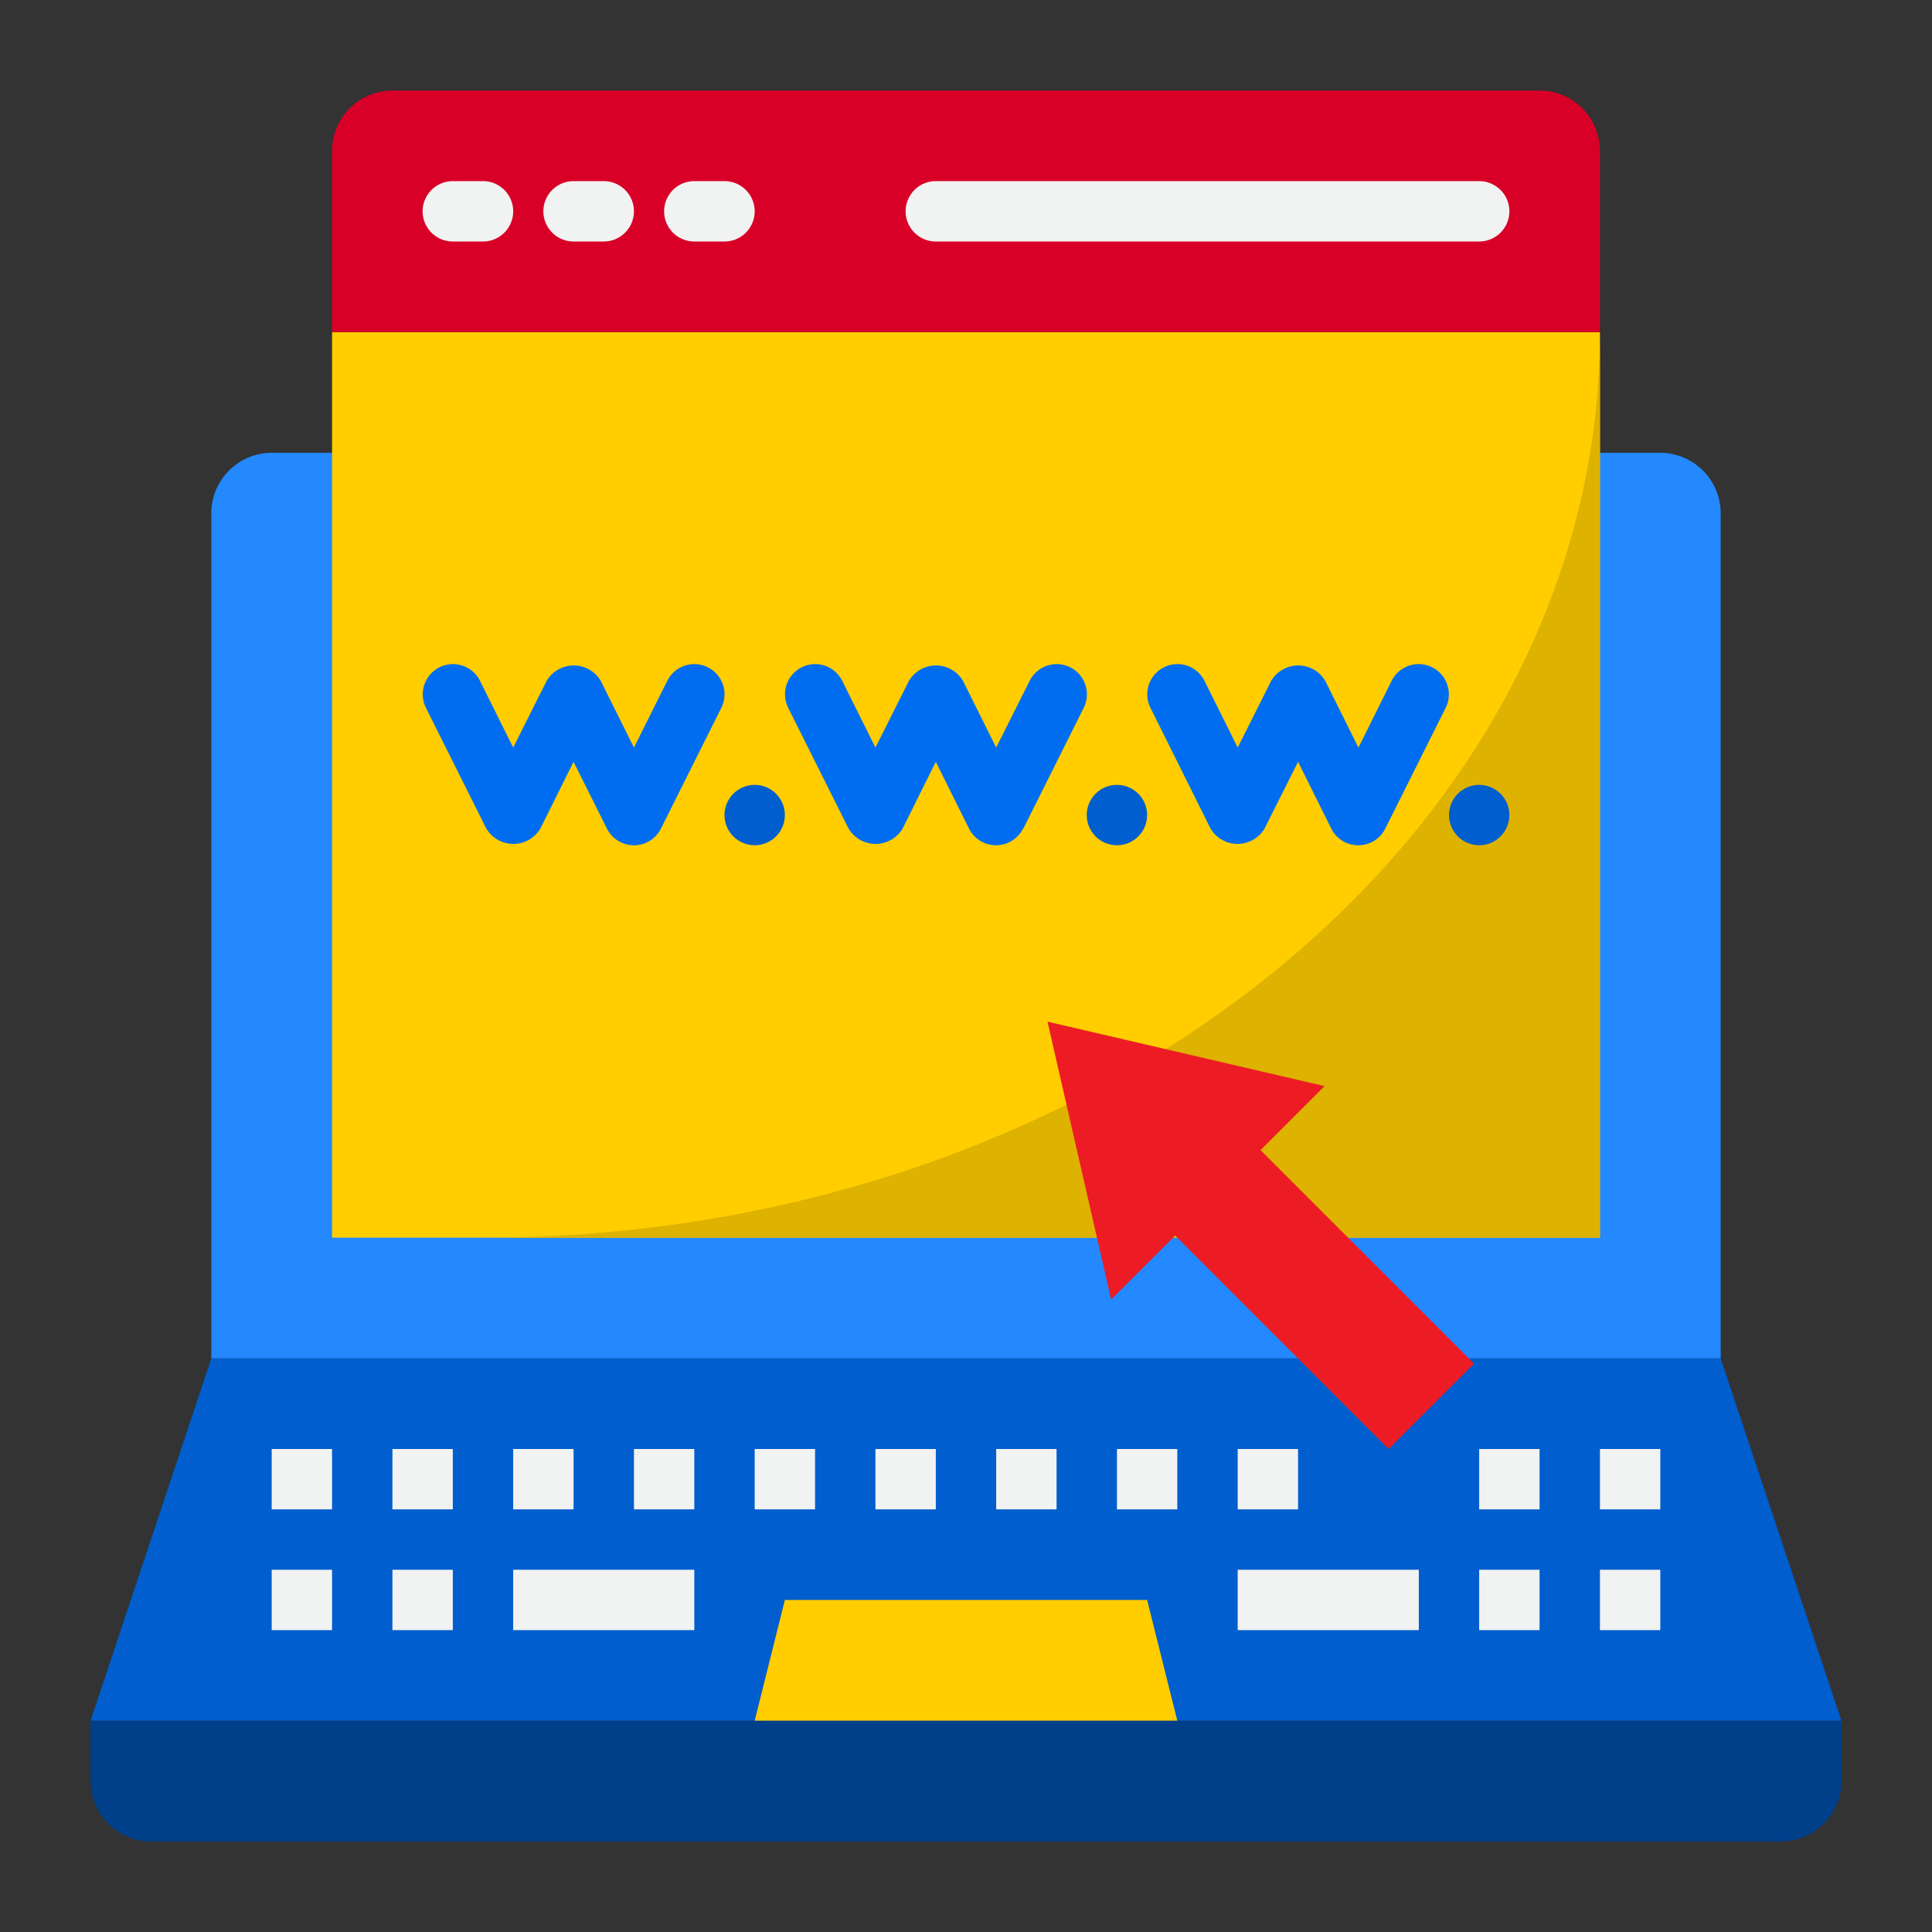 <svg height="512" viewBox="0 0 64 64" width="512" xmlns="http://www.w3.org/2000/svg"><rect x="0" y="0" width="64" height="64" fill="#333333" stroke="none"/><g id="Website"><path d="m25 57h-22v2a2.006 2.006 0 0 0 2 2h54a2.006 2.006 0 0 0 2-2v-2z" fill="#003f8a"/><path d="m43.879 35.979-9.179-2.135 1.638 7.156.47 2.05 2.121-2.121 7.071 7.071 2.828-2.828-4.171-4.172h-1.997 1.997l-2.9-2.9z" fill="none"/><path d="m55 15h-46a2.006 2.006 0 0 0 -2 2v28h50v-28a2.006 2.006 0 0 0 -2-2z" fill="#2488ff"/><path d="m57 45h-50l-4 12h58z" fill="#005ece"/><path d="m11 11v4 26h42v-26-4z" fill="#ffcd00"/><path d="m16 41h37v-30c0 16.582-16.549 30-37 30z" fill="#ddb200"/><path d="m51 3h-38a2 2 0 0 0 -2 2v6h42v-6a2 2 0 0 0 -2-2z" fill="#d80027"/><path d="m38 53h-12l-1 4h14z" fill="#ffcd00"/><path d="m38.929 40.929 7.071 7.071 2.828-2.828-7.071-7.072 2.122-2.121-9.179-2.135 1.638 7.156h.002-.002l.47 2.05z" fill="#ed1c24"/><path d="m23.447 22.105a1 1 0 0 0 -1.342.448l-1.105 2.211-1.1-2.211a1.042 1.042 0 0 0 -1.79 0l-1.11 2.211-1.1-2.211a1 1 0 0 0 -1.79.894l2 4a1.042 1.042 0 0 0 1.79 0l1.1-2.211 1.105 2.211a1 1 0 0 0 1.79 0l2-4a1 1 0 0 0 -.448-1.342z" fill="#006df0"/><path d="m33.9 27.447 2-4a1 1 0 0 0 -1.79-.894l-1.11 2.211-1.1-2.211a1.042 1.042 0 0 0 -1.79 0l-1.11 2.211-1.1-2.211a1 1 0 0 0 -1.79.894l2 4a1.042 1.042 0 0 0 1.79 0l1.1-2.211 1.1 2.211a1 1 0 0 0 1.79 0z" fill="#006df0"/><path d="m40.1 27.447a1.042 1.042 0 0 0 1.79 0l1.11-2.211 1.1 2.211a1 1 0 0 0 1.79 0l2-4a1 1 0 0 0 -1.79-.894l-1.1 2.211-1.1-2.211a1.042 1.042 0 0 0 -1.79 0l-1.11 2.211-1.1-2.211a1 1 0 0 0 -1.79.894z" fill="#006df0"/><g fill="#f1f2f2"><path d="m37 48h2v2h-2z"/><path d="m9 48h2v2h-2z"/><path d="m13 48h2v2h-2z"/><path d="m17 48h2v2h-2z"/><path d="m21 48h2v2h-2z"/><path d="m41 48h2v2h-2z"/><path d="m49 48h2v2h-2z"/><path d="m25 48h2v2h-2z"/><path d="m29 48h2v2h-2z"/><path d="m33 48h2v2h-2z"/><path d="m53 48h2v2h-2z"/><path d="m41 52h6v2h-6z"/><path d="m49 52h2v2h-2z"/><path d="m53 52h2v2h-2z"/><path d="m9 52h2v2h-2z"/><path d="m13 52h2v2h-2z"/><path d="m17 52h6v2h-6z"/><path d="m49 6h-18a1 1 0 0 0 0 2h18a1 1 0 0 0 0-2z"/><path d="m16 6h-1a1 1 0 0 0 0 2h1a1 1 0 0 0 0-2z"/><path d="m20 6h-1a1 1 0 0 0 0 2h1a1 1 0 0 0 0-2z"/><path d="m24 6h-1a1 1 0 0 0 0 2h1a1 1 0 0 0 0-2z"/></g><circle cx="25" cy="27" fill="#005ece" r="1"/><circle cx="37" cy="27" fill="#005ece" r="1"/><circle cx="49" cy="27" fill="#005ece" r="1"/></g></svg>